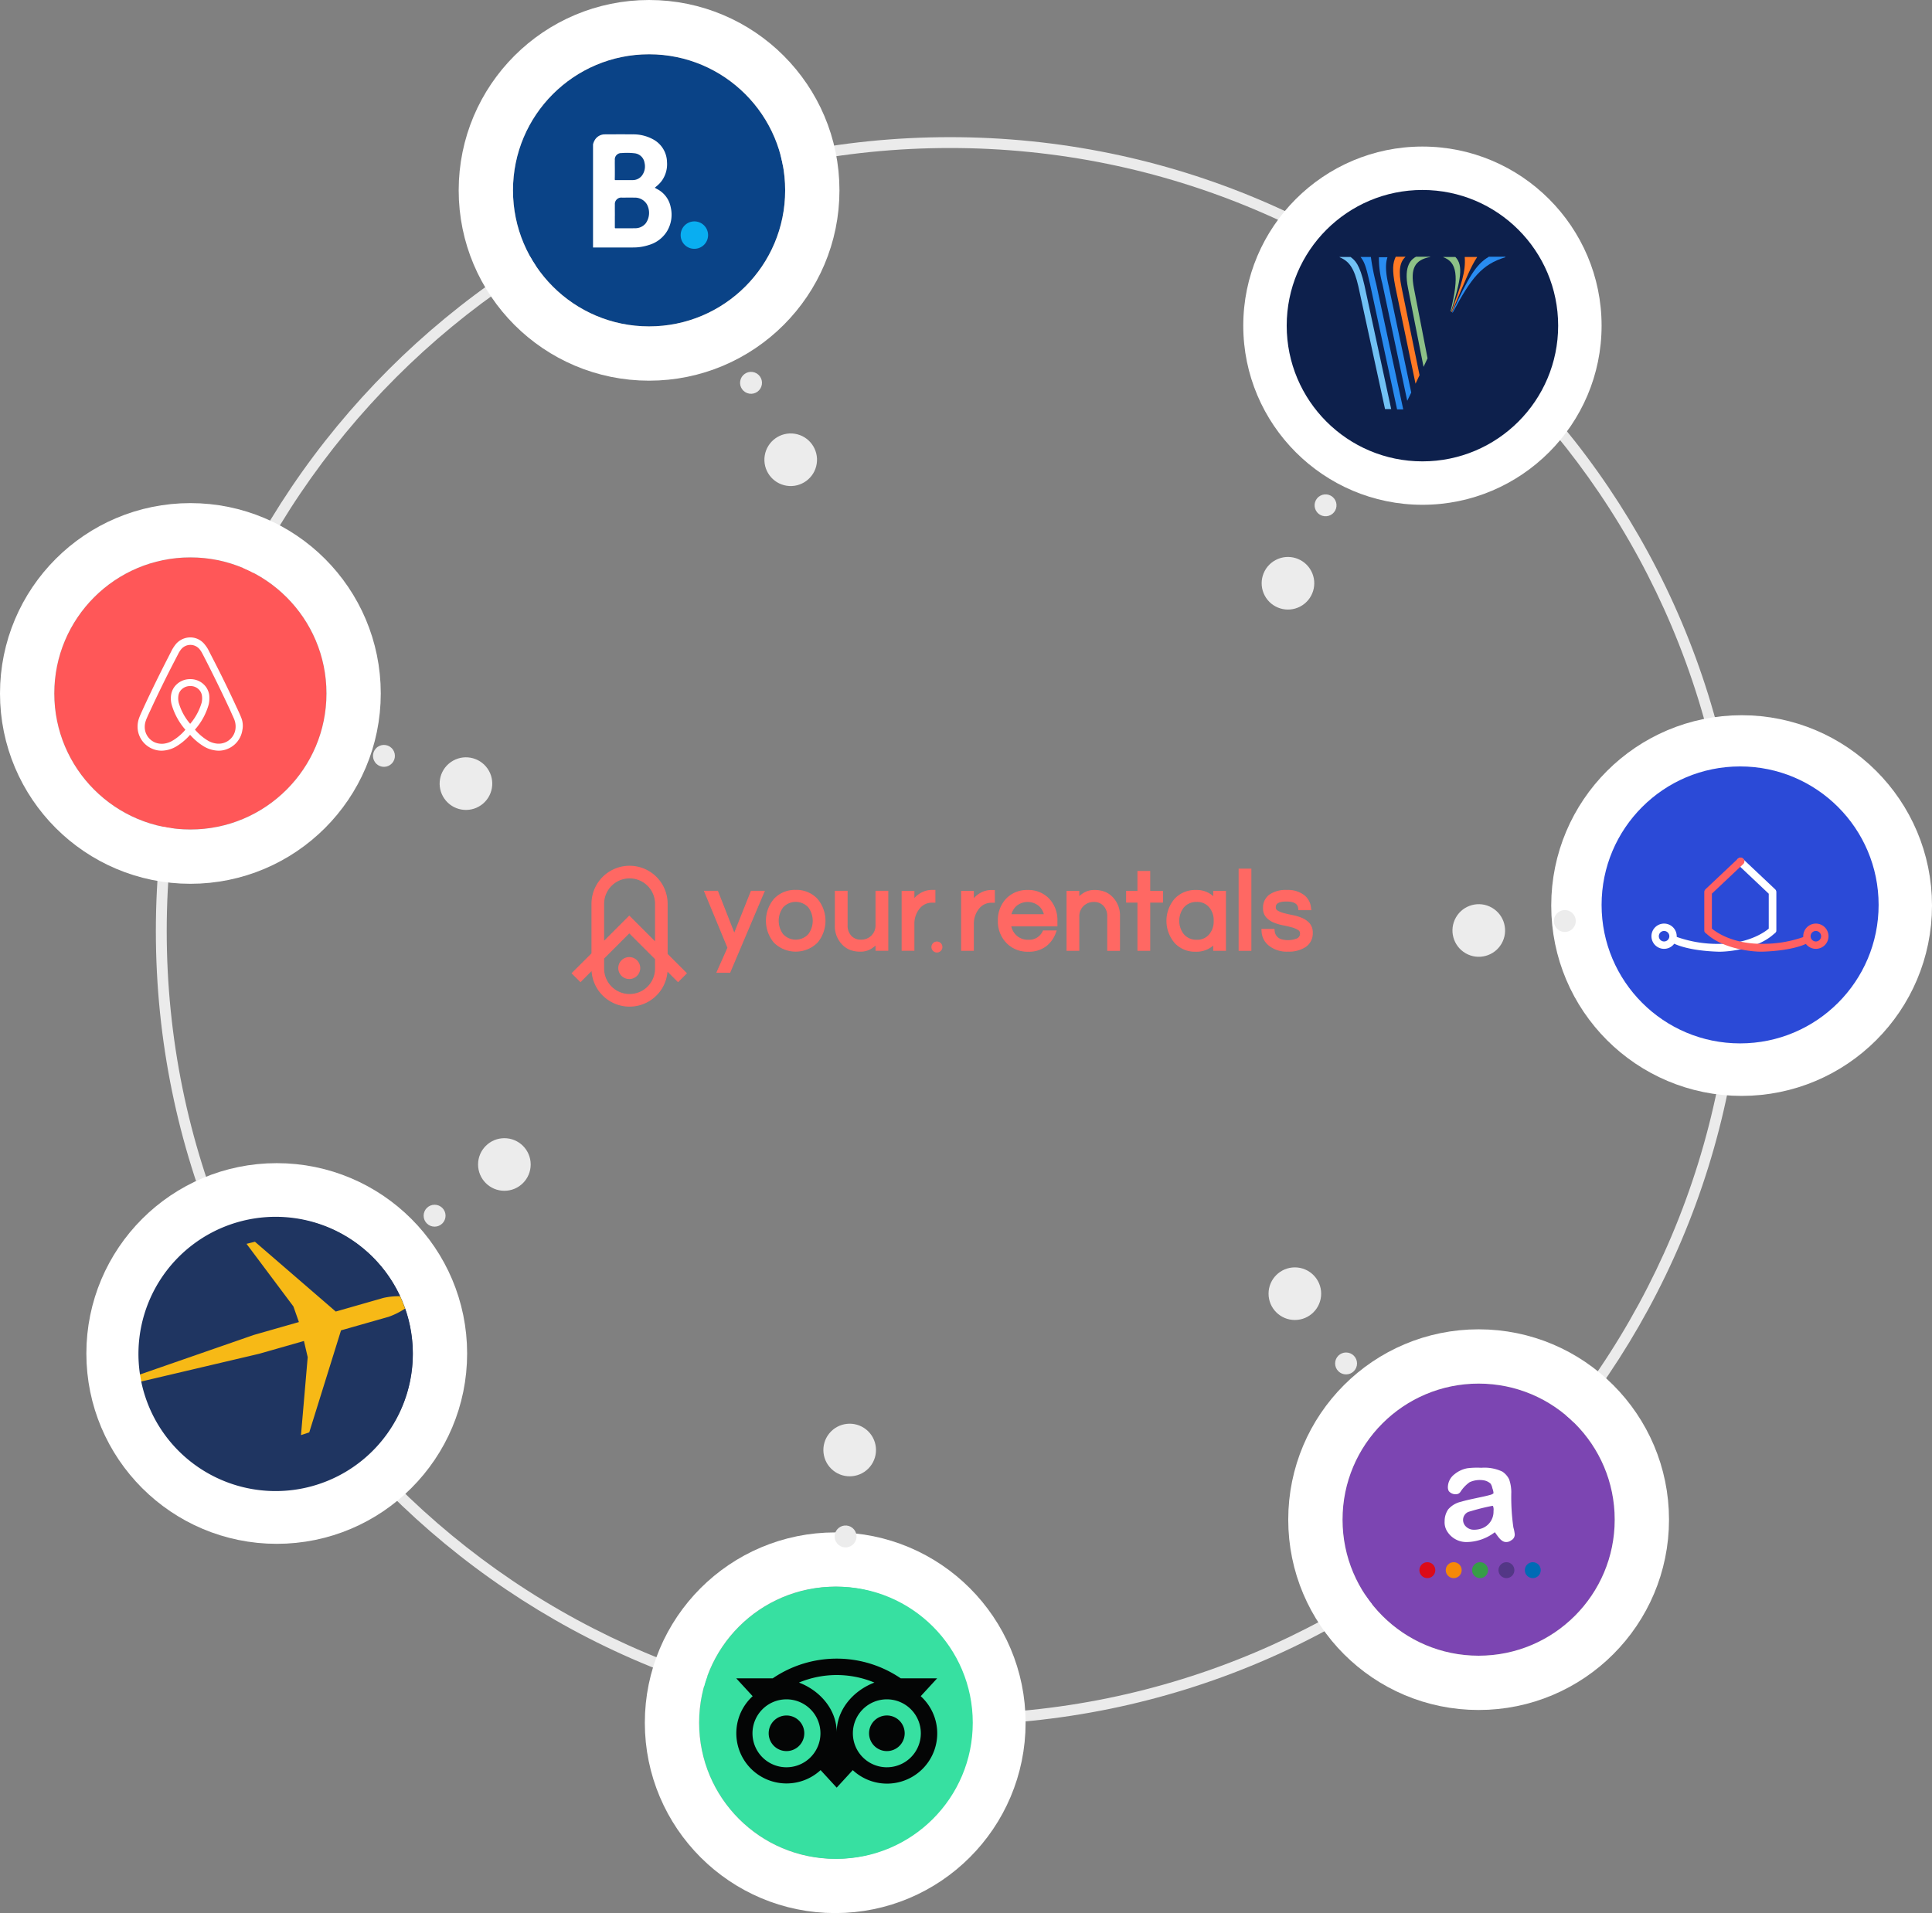<svg xmlns="http://www.w3.org/2000/svg" xmlns:xlink="http://www.w3.org/1999/xlink" width="355.859" height="352.458" viewBox="0 0 355.859 352.458">
  <rect x="0" y="0" width="355.859" height="352.458" fill="#808080" stroke="none"/>
  <defs>
    <clipPath id="clip-path">
      <path id="Clip_6" data-name="Clip 6" d="M0,0H50.028V33.64H0Z" fill="none"/>
    </clipPath>
  </defs>
  <g id="Group_2231" data-name="Group 2231" transform="translate(-415 -571)">
    <g id="Group_2197" data-name="Group 2197" transform="translate(0 -29)">
      <g id="Group_1536" data-name="Group 1536" transform="translate(520.271 759.505)">
        <path id="Path_861" data-name="Path 861" d="M114.265,390.979a7.015,7.015,0,0,0-14.03,0V400.1l-3.674,3.672,1.647,1.646,2.044-2.044a7.014,7.014,0,0,0,13.989.1l1.943,1.944,1.646-1.646-3.565-3.565Zm-11.7,0a4.689,4.689,0,0,1,9.378,0v6.9l-4.743-4.741-4.634,4.634Zm9.378,11.926a4.689,4.689,0,0,1-9.378,0V401.06l4.634-4.635,4.743,4.744Z" transform="translate(-96.561 -383.965)" fill="#ff6863"/>
        <path id="Path_862" data-name="Path 862" d="M121.1,433.931a2.023,2.023,0,1,0,2.022-2.025A2.023,2.023,0,0,0,121.1,433.931Z" transform="translate(-112.489 -415.082)" fill="#ff6863"/>
        <path id="Path_863" data-name="Path 863" d="M286.464,423.738a1.011,1.011,0,1,0,1.012,1.012A1.012,1.012,0,0,0,286.464,423.738Z" transform="translate(-219.163 -409.78)" fill="#ff6863"/>
        <path id="Path_864" data-name="Path 864" d="M171.616,404.788l-3.021-7.692h-2.586l4.341,10.494L168.3,412.2h2.556l6.4-15.1h-2.571Z" transform="translate(-141.637 -392.488)" fill="#ff6863"/>
        <path id="Path_865" data-name="Path 865" d="M204.087,396.629a5.277,5.277,0,0,0-4.026,1.668,6.273,6.273,0,0,0,0,8.046,5.7,5.7,0,0,0,8.049,0,6.275,6.275,0,0,0,0-8.048A5.279,5.279,0,0,0,204.087,396.629Zm2.307,8.169a3.16,3.16,0,0,1-4.616,0,4.133,4.133,0,0,1,0-4.957,3.159,3.159,0,0,1,4.616,0,4.133,4.133,0,0,1,0,4.958Z" transform="translate(-162.793 -392.185)" fill="#ff6863"/>
        <path id="Path_866" data-name="Path 866" d="M242.258,403.4a2.6,2.6,0,0,1-.773,1.957,2.64,2.64,0,0,1-1.909.746,2.316,2.316,0,0,1-1.772-.711,2.727,2.727,0,0,1-.686-1.972V397.1h-2.351v6.366a4.828,4.828,0,0,0,1.383,3.578,4.027,4.027,0,0,0,1.434.955,5.282,5.282,0,0,0,1.909.315,3.731,3.731,0,0,0,2.042-.574,5.881,5.881,0,0,0,.722-.548v.96h2.352V397.1h-2.352Z" transform="translate(-186.265 -392.488)" fill="#ff6863"/>
        <path id="Path_867" data-name="Path 867" d="M276.038,398.984v-2.351h-.511a4.129,4.129,0,0,0-1.809.365,4.507,4.507,0,0,0-1.549,1.139V396.8h-2.351v11.051h2.351v-4.912a4.364,4.364,0,0,1,.9-2.777,2.87,2.87,0,0,1,2.381-1.174Z" transform="translate(-209.016 -392.187)" fill="#ff6863"/>
        <path id="Path_868" data-name="Path 868" d="M304.928,397.041a4.514,4.514,0,0,0-1.549,1.143v-1.342h-2.351v11.051h2.351v-4.912a4.373,4.373,0,0,1,.895-2.777,2.871,2.871,0,0,1,2.381-1.174h.593v-2.351h-.511A4.15,4.15,0,0,0,304.928,397.041Z" transform="translate(-229.273 -392.217)" fill="#ff6863"/>
        <path id="Path_869" data-name="Path 869" d="M325.818,396.678a5.282,5.282,0,0,0-4.027,1.666,5.743,5.743,0,0,0-1.457,4.023,5.661,5.661,0,0,0,1.523,4.026,5.374,5.374,0,0,0,4.063,1.662,5.273,5.273,0,0,0,3.221-.939,5.371,5.371,0,0,0,1.827-2.434l.212-.554h-2.518l-.115.218a2.7,2.7,0,0,1-2.607,1.5,3.042,3.042,0,0,1-2.213-.827,3.213,3.213,0,0,1-.924-1.633h8.5v-1.021a5.751,5.751,0,0,0-1.459-4.025A5.279,5.279,0,0,0,325.818,396.678Zm-2.978,4.462a3.052,3.052,0,0,1,.878-1.481,3.235,3.235,0,0,1,4.2,0,3.059,3.059,0,0,1,.882,1.483Z" transform="translate(-241.804 -392.217)" fill="#ff6863"/>
        <path id="Path_870" data-name="Path 870" d="M363.4,396.992a5.255,5.255,0,0,0-1.909-.314,3.716,3.716,0,0,0-2.04.575,5.813,5.813,0,0,0-.725.548v-.959h-2.352v11.051h2.352v-6.3a2.594,2.594,0,0,1,.775-1.957,2.638,2.638,0,0,1,1.908-.747,2.317,2.317,0,0,1,1.772.711,2.727,2.727,0,0,1,.686,1.973v6.323h2.351v-6.365a4.82,4.82,0,0,0-1.383-3.578A3.977,3.977,0,0,0,363.4,396.992Z" transform="translate(-265.197 -392.217)" fill="#ff6863"/>
        <path id="Path_871" data-name="Path 871" d="M392.079,386.7h-2.352v3.664h-2.088v2.166h2.088v8.885h2.352v-8.885h2.354v-2.166h-2.354Z" transform="translate(-285.489 -385.742)" fill="#ff6863"/>
        <path id="Path_872" data-name="Path 872" d="M417.429,397.816a4.529,4.529,0,0,0-3.154-1.138,5.169,5.169,0,0,0-4.009,1.671,6.272,6.272,0,0,0,0,8.036,5.051,5.051,0,0,0,3.9,1.669,4.726,4.726,0,0,0,3.256-1.124v.962h2.35V396.842h-2.35Zm.082,4.551a3.668,3.668,0,0,1-.826,2.48,2.822,2.822,0,0,1-2.307,1,2.986,2.986,0,0,1-2.355-1.01,3.989,3.989,0,0,1,0-4.945,2.984,2.984,0,0,1,2.357-1.009,2.831,2.831,0,0,1,2.309,1A3.667,3.667,0,0,1,417.511,402.367Z" transform="translate(-299.231 -392.217)" fill="#ff6863"/>
        <rect id="Rectangle_871" data-name="Rectangle 871" width="2.35" height="15.145" transform="translate(122.873 0.531)" fill="#ff6863"/>
        <path id="Path_873" data-name="Path 873" d="M467.52,402.788a3.927,3.927,0,0,0-1.4-.973,8.916,8.916,0,0,0-1.728-.514c-.576-.113-1.119-.238-1.618-.372a4.246,4.246,0,0,1-1.148-.473.628.628,0,0,1-.312-.585c0-.292,0-1.067,1.956-1.067,1.8,0,2.1.71,2.164,1.24l.045.357h2.373l-.052-.455a3.364,3.364,0,0,0-1.19-2.273,4.908,4.908,0,0,0-3.228-1,5.32,5.32,0,0,0-3.244.851,2.951,2.951,0,0,0-1.176,2.485,2.461,2.461,0,0,0,.612,1.752,3.948,3.948,0,0,0,1.4.938,9.333,9.333,0,0,0,1.723.5c.582.114,1.126.242,1.613.378a4.121,4.121,0,0,1,1.144.5.7.7,0,0,1,.321.634.956.956,0,0,1-.72.948,3.549,3.549,0,0,1-.79.2,4.329,4.329,0,0,1-1.841-.087,1.721,1.721,0,0,1-1.321-1.557l-.038-.367h-2.4l.025.43a3.54,3.54,0,0,0,1.329,2.644,5.289,5.289,0,0,0,3.52,1.119,5.633,5.633,0,0,0,3.282-.86,3.011,3.011,0,0,0,1.3-2.618A2.577,2.577,0,0,0,467.52,402.788Z" transform="translate(-331.592 -392.217)" fill="#ff6863"/>
      </g>
      <g id="Group_1606" data-name="Group 1606" transform="translate(425 610)">
        <g id="Path_2342" data-name="Path 2342" transform="translate(18.708 15.269)" fill="none">
          <path d="M146.264,0A146.264,146.264,0,1,1,0,146.264,146.264,146.264,0,0,1,146.264,0Z" stroke="none"/>
          <path d="M 146.264 2 C 136.475 2 126.692 2.986 117.188 4.931 C 107.926 6.826 98.816 9.654 90.111 13.336 C 81.563 16.952 73.318 21.427 65.606 26.637 C 57.967 31.798 50.783 37.725 44.254 44.254 C 37.725 50.783 31.798 57.967 26.637 65.606 C 21.427 73.318 16.952 81.563 13.336 90.111 C 9.654 98.816 6.826 107.926 4.931 117.188 C 2.986 126.692 2 136.475 2 146.264 C 2 156.054 2.986 165.836 4.931 175.341 C 6.826 184.602 9.654 193.712 13.336 202.418 C 16.952 210.965 21.427 219.21 26.637 226.922 C 31.798 234.562 37.725 241.746 44.254 248.274 C 50.783 254.803 57.967 260.73 65.606 265.891 C 73.318 271.102 81.563 275.577 90.111 279.192 C 98.816 282.874 107.926 285.702 117.188 287.597 C 126.692 289.542 136.475 290.528 146.264 290.528 C 156.054 290.528 165.836 289.542 175.341 287.597 C 184.602 285.702 193.712 282.874 202.418 279.192 C 210.965 275.577 219.21 271.102 226.922 265.891 C 234.562 260.73 241.746 254.803 248.274 248.274 C 254.803 241.746 260.73 234.562 265.892 226.922 C 271.102 219.21 275.577 210.965 279.192 202.418 C 282.874 193.712 285.702 184.602 287.597 175.341 C 289.542 165.836 290.528 156.054 290.528 146.264 C 290.528 136.475 289.542 126.692 287.597 117.188 C 285.702 107.926 282.874 98.816 279.192 90.111 C 275.577 81.563 271.102 73.318 265.892 65.606 C 260.73 57.967 254.803 50.783 248.274 44.254 C 241.746 37.725 234.562 31.798 226.922 26.637 C 219.21 21.427 210.965 16.952 202.418 13.336 C 193.712 9.654 184.602 6.826 175.341 4.931 C 165.836 2.986 156.054 2 146.264 2 M 146.264 -3.0517578125e-05 C 227.044 -3.0517578125e-05 292.528 65.485 292.528 146.264 C 292.528 227.044 227.044 292.528 146.264 292.528 C 65.485 292.528 0 227.044 0 146.264 C 0 65.485 65.485 -3.0517578125e-05 146.264 -3.0517578125e-05 Z" stroke="none" fill="#ebebeb"/>
        </g>
        <g id="Ellipse_435" data-name="Ellipse 435" transform="translate(84.487 0)" fill="#0a4387" stroke="#fff" stroke-width="10">
          <ellipse cx="25.067" cy="25.067" rx="25.067" ry="25.067" stroke="none"/>
          <ellipse cx="25.067" cy="25.067" rx="30.067" ry="30.067" fill="none"/>
        </g>
        <g id="Ellipse_436" data-name="Ellipse 436" transform="translate(237.284 244.907)" fill="#7c45b2" stroke="#fff" stroke-width="10">
          <ellipse cx="25.067" cy="25.067" rx="25.067" ry="25.067" stroke="none"/>
          <ellipse cx="25.067" cy="25.067" rx="30.067" ry="30.067" fill="none"/>
        </g>
        <g id="Group_1534" data-name="Group 1534" transform="translate(99.232 14.745)">
          <path id="Path_896" data-name="Path 896" d="M167.592,174.384a2.5,2.5,0,0,1-2.522-2.518,2.524,2.524,0,1,1,2.522,2.518Z" transform="translate(-148.928 -153.292)" fill="#09aef1" fill-rule="evenodd"/>
          <path id="Path_897" data-name="Path 897" d="M66.168,73.2c-.147-.079-.29-.166-.447-.257.107-.093.2-.173.287-.249a5.694,5.694,0,0,0,.923-.928A5.228,5.228,0,0,0,67.966,68.2,4.847,4.847,0,0,0,65.354,64a7.569,7.569,0,0,0-3.705-.89c-1.711-.017-3.423-.011-5.135,0a2.139,2.139,0,0,0-1.707.835,2.719,2.719,0,0,0-.465,1.016V83.954c.073,0,.146-.005.219-.005q3.563,0,7.125,0a9.221,9.221,0,0,0,3.007-.476,5.815,5.815,0,0,0,3.363-2.659,5.943,5.943,0,0,0,.6-4.249A4.745,4.745,0,0,0,66.168,73.2Zm-7.807-3.63h0c0-.57-.014-1.141,0-1.71a1.169,1.169,0,0,1,1.235-1.3,12.051,12.051,0,0,1,2.4.037,2.067,2.067,0,0,1,1.831,1.75,2.835,2.835,0,0,1-.5,2.39,2.146,2.146,0,0,1-1.765.8c-1.014.013-2.029,0-3.043.007-.142,0-.174-.042-.172-.178C58.365,70.76,58.361,70.164,58.361,69.567Zm5.712,9.9a2.48,2.48,0,0,1-2,.934c-1.187.024-2.375,0-3.562.01-.129,0-.151-.043-.15-.159,0-.717,0-1.433,0-2.15h.005c0-.683-.013-1.367,0-2.05A1.184,1.184,0,0,1,59.7,74.766c.75,0,1.5-.014,2.249,0a2.585,2.585,0,0,1,2.3,1.208A3.305,3.305,0,0,1,64.072,79.468Z" transform="translate(-54.343 -63.101)" fill="#fff"/>
        </g>
        <g id="Group_1535" data-name="Group 1535" transform="translate(251.44 260.4)">
          <g id="Group_676" data-name="Group 676" transform="translate(0 17.413)">
            <ellipse id="Ellipse_324" data-name="Ellipse 324" cx="1.467" cy="1.467" rx="1.467" ry="1.467" transform="translate(19.42 0)" fill="#006bb5"/>
            <ellipse id="Ellipse_325" data-name="Ellipse 325" cx="1.467" cy="1.467" rx="1.467" ry="1.467" transform="translate(14.565 0)" fill="#533786"/>
            <path id="Path_915" data-name="Path 915" d="M111.585,74.382a1.467,1.467,0,1,1-1.467-1.467A1.467,1.467,0,0,1,111.585,74.382Z" transform="translate(-98.942 -72.915)" fill="#379c48" fill-rule="evenodd"/>
            <ellipse id="Ellipse_326" data-name="Ellipse 326" cx="1.467" cy="1.467" rx="1.467" ry="1.467" transform="translate(4.855 0)" fill="#f68807"/>
            <ellipse id="Ellipse_327" data-name="Ellipse 327" cx="1.467" cy="1.467" rx="1.467" ry="1.467" transform="translate(0 0)" fill="#dc0b17"/>
          </g>
          <path id="Path_916" data-name="Path 916" d="M40.585,45.98a8.677,8.677,0,0,1-5.172,1.809,4.145,4.145,0,0,1-3.469-1.767,3.144,3.144,0,0,1-.6-2.086,3.785,3.785,0,0,1,.659-2.171,4.389,4.389,0,0,1,2.363-1.4c.961-.289,2.02-.5,3.044-.724.78-.167,1.553-.318,2.3-.532a1.485,1.485,0,0,0,.638-.3,2.886,2.886,0,0,0-.213-.936,2.3,2.3,0,0,0-.319-.83,2.418,2.418,0,0,0-1.234-.617,4.475,4.475,0,0,0-2.639.341,6.368,6.368,0,0,0-1.682,1.767.98.98,0,0,1-.469.383,1.6,1.6,0,0,1-1.682-.511,1.5,1.5,0,0,1-.17-.724,3.038,3.038,0,0,1,1.192-2.362,5.215,5.215,0,0,1,2.406-1.128,14.593,14.593,0,0,1,2.554-.085,7.7,7.7,0,0,1,3.874.7,3.62,3.62,0,0,1,1.256,1.426,7.193,7.193,0,0,1,.4,2.363,39.682,39.682,0,0,0,.382,6.492,7.242,7.242,0,0,1,.235,1.128,1.18,1.18,0,0,1-.639,1.256,1.462,1.462,0,0,1-1.32.255C41.517,47.455,41,46.487,40.585,45.98Zm-.6-4.832a38.466,38.466,0,0,0-3.831.958,3.652,3.652,0,0,0-.533.17,1.612,1.612,0,0,0-.872,1.255,1.682,1.682,0,0,0,.362,1.235,2.088,2.088,0,0,0,1.383.745,4.237,4.237,0,0,0,1.809-.277,3.276,3.276,0,0,0,2.043-3.171,1.789,1.789,0,0,0-.106-.937A.722.722,0,0,0,39.989,41.148Z" transform="translate(-26.693 -34.089)" fill="#fff" fill-rule="evenodd"/>
        </g>
        <g id="Ellipse_438" data-name="Ellipse 438" transform="translate(15.908 214.294)" fill="#1f3561" stroke="#fff" stroke-width="10">
          <ellipse cx="25.067" cy="25.067" rx="25.067" ry="25.067" stroke="none"/>
          <ellipse cx="25.067" cy="25.067" rx="30.067" ry="30.067" fill="none"/>
        </g>
        <path id="Path_2341" data-name="Path 2341" d="M317.636,32.732,315.1,38.1a1.454,1.454,0,0,1-2.593,0l-2.519-5.427c-.852-1.556-2.037-2.778-2.037-5.279,0-4.408,2.26-6.483,5.89-6.483,3.649,0,5.927,2.074,5.927,6.483,0,2.537-1.222,3.519-2.093,5.334ZM313.747,23.4c-1.926,0-2.964,1.111-2.964,3.408a1.986,1.986,0,0,0,.185.741,2.847,2.847,0,0,0,5.686-.3,1.12,1.12,0,0,0,.074-.445c0-2.278-1.019-3.426-2.963-3.426Zm-7.038.3h-1.241v6.52a1.014,1.014,0,0,0,1.056.982,1.258,1.258,0,0,1,1.259,1.3,1.245,1.245,0,0,1-1.259,1.241,3.572,3.572,0,0,1-3.89-3.667V23.694h-.611a1.2,1.2,0,1,1,0-2.408h.611v-2.26a1.426,1.426,0,1,1,2.852,0v2.26h1.241a1.223,1.223,0,0,1,0,2.445Z" transform="translate(-269.557 211.373)" fill="#fff"/>
        <g id="Ellipse_432" data-name="Ellipse 432" transform="translate(0 92.691)" fill="#ff5758" stroke="#fff" stroke-linecap="round" stroke-width="10">
          <ellipse cx="25.067" cy="25.067" rx="25.067" ry="25.067" stroke="none"/>
          <ellipse cx="25.067" cy="25.067" rx="30.067" ry="30.067" fill="none"/>
        </g>
        <g id="Ellipse_440" data-name="Ellipse 440" transform="translate(285.725 131.77)" fill="#eac220" stroke="#fff" stroke-width="10">
          <ellipse cx="25.067" cy="25.067" rx="25.067" ry="25.067" stroke="none"/>
          <ellipse cx="25.067" cy="25.067" rx="30.067" ry="30.067" fill="none"/>
        </g>
        <g id="Ellipse_434" data-name="Ellipse 434" transform="translate(118.772 282.324)" fill="#37e0a1" stroke="#fff" stroke-width="10">
          <ellipse cx="25.067" cy="25.067" rx="25.067" ry="25.067" stroke="none"/>
          <ellipse cx="25.067" cy="25.067" rx="30.067" ry="30.067" fill="none"/>
        </g>
        <path id="Path_2339" data-name="Path 2339" d="M379.41,321.163c-.1-.251-.209-.522-.313-.752-.168-.376-.334-.731-.481-1.065l-.021-.021c-1.441-3.134-2.987-6.309-4.616-9.443l-.063-.125c-.167-.314-.334-.648-.5-.982a5.974,5.974,0,0,0-.752-1.149,3.374,3.374,0,0,0-2.653-1.3,3.506,3.506,0,0,0-2.674,1.253,7.236,7.236,0,0,0-.753,1.149c-.167.334-.334.669-.5.982l-.062.126c-1.608,3.133-3.176,6.309-4.617,9.443l-.021.041c-.146.334-.313.689-.48,1.066q-.157.344-.313.752a4.7,4.7,0,0,0-.251,2.257,4.44,4.44,0,0,0,2.716,3.467,4.286,4.286,0,0,0,1.692.334,4.674,4.674,0,0,0,.543-.042,5.512,5.512,0,0,0,2.089-.71,10.586,10.586,0,0,0,2.591-2.173,10.977,10.977,0,0,0,2.59,2.173,5.512,5.512,0,0,0,2.089.71,4.683,4.683,0,0,0,.543.042,4.214,4.214,0,0,0,1.692-.334A4.43,4.43,0,0,0,379.6,323.4,3.953,3.953,0,0,0,379.41,321.163Zm-9.422,1.086a10.309,10.309,0,0,1-2.11-3.886,3.375,3.375,0,0,1-.063-1.275,2.031,2.031,0,0,1,.334-.877,2.217,2.217,0,0,1,1.838-.92,2.138,2.138,0,0,1,1.838.92,2.023,2.023,0,0,1,.334.877,3.358,3.358,0,0,1-.063,1.275A10.618,10.618,0,0,1,369.988,322.249Zm8.336.982a3.1,3.1,0,0,1-1.9,2.444,3.16,3.16,0,0,1-1.588.209,4.117,4.117,0,0,1-1.588-.543,9.774,9.774,0,0,1-2.382-2.027,11.785,11.785,0,0,0,2.528-4.617,5.241,5.241,0,0,0,.1-1.776,3.393,3.393,0,0,0-.564-1.421,3.52,3.52,0,0,0-2.946-1.483,3.574,3.574,0,0,0-2.945,1.483,3.394,3.394,0,0,0-.564,1.421,4.349,4.349,0,0,0,.1,1.776,12.129,12.129,0,0,0,2.528,4.638,9.371,9.371,0,0,1-2.381,2.027,4.109,4.109,0,0,1-1.588.543,3.343,3.343,0,0,1-1.588-.209,3.106,3.106,0,0,1-1.9-2.444,3.461,3.461,0,0,1,.188-1.63c.063-.209.167-.418.271-.669.146-.334.314-.689.481-1.045l.021-.042c1.441-3.112,2.987-6.288,4.6-9.38l.063-.125c.167-.313.334-.648.5-.961a4.6,4.6,0,0,1,.585-.92,2.193,2.193,0,0,1,3.343,0,4.63,4.63,0,0,1,.585.92c.167.313.334.648.5.961l.063.125c1.588,3.113,3.134,6.289,4.575,9.4v.021c.167.334.313.711.481,1.045.1.251.209.46.271.669A3.521,3.521,0,0,1,378.324,323.231Z" transform="translate(-344.958 -198.894)" fill="#fff"/>
        <g id="Group_1532" data-name="Group 1532" transform="translate(125.85 297.069)">
          <g id="Ellipse_322" data-name="Ellipse 322" transform="translate(1.18 4.129)" fill="#fff" stroke="#fff" stroke-width="1">
            <ellipse cx="7.962" cy="7.962" rx="7.962" ry="7.962" stroke="none"/>
            <ellipse cx="7.962" cy="7.962" rx="7.462" ry="7.462" fill="none"/>
          </g>
          <g id="Ellipse_323" data-name="Ellipse 323" transform="translate(18.874 4.129)" fill="#fff" stroke="#fff" stroke-width="1">
            <ellipse cx="7.962" cy="7.962" rx="7.962" ry="7.962" stroke="none"/>
            <ellipse cx="7.962" cy="7.962" rx="7.462" ry="7.462" fill="none"/>
          </g>
          <g id="Group_673" data-name="Group 673" transform="translate(0 0)">
            <path id="Path_898" data-name="Path 898" d="M150.379,389.029a1.462,1.462,0,1,0,1.463-1.463A1.462,1.462,0,0,0,150.379,389.029Z" transform="translate(-142.856 -377.025)" fill="#e4001b"/>
            <path id="Path_899" data-name="Path 899" d="M190.3,389.029a1.462,1.462,0,1,0,1.463-1.463A1.462,1.462,0,0,0,190.3,389.029Z" transform="translate(-165.169 -377.025)" fill="#2e973b"/>
            <g id="Group_670" data-name="Group 670" transform="translate(4.668 7.686)">
              <path id="Path_900" data-name="Path 900" d="M145.171,382.358a4.317,4.317,0,1,0,3.053-1.265A4.289,4.289,0,0,0,145.171,382.358Zm.936,5.17a2.994,2.994,0,1,1,2.118.877A2.975,2.975,0,0,1,146.106,387.528Z" transform="translate(-143.906 -381.093)" fill="#1a1718"/>
            </g>
            <g id="Group_671" data-name="Group 671" transform="translate(22.277 7.686)">
              <path id="Path_901" data-name="Path 901" d="M185.094,382.358a4.317,4.317,0,1,0,3.053-1.265A4.289,4.289,0,0,0,185.094,382.358Zm.936,5.17a2.994,2.994,0,1,1,2.118.877A2.975,2.975,0,0,1,186.029,387.528Z" transform="translate(-183.829 -381.093)" fill="#1a1718"/>
            </g>
            <g id="Group_672" data-name="Group 672" transform="translate(0 0)">
              <path id="Path_902" data-name="Path 902" d="M184.466,374.509a7.222,7.222,0,1,0,7.222,7.222A7.23,7.23,0,0,0,184.466,374.509Z" transform="translate(-157.872 -369.727)" fill="none"/>
              <path id="Path_903" data-name="Path 903" d="M144.544,374.509a7.222,7.222,0,1,0,7.221,7.222A7.23,7.23,0,0,0,144.544,374.509Z" transform="translate(-135.558 -369.727)" fill="none"/>
              <path id="Path_904" data-name="Path 904" d="M166.874,369.994a7.848,7.848,0,0,1,1.573-2.914h-5.9c-.1-.03-.2-.05-.3-.077-.321-.5-2.515-3.335-11.288-3.335-9.627,0-11.333,3.412-11.333,3.412h-6.154a8.308,8.308,0,0,1,1.664,3.2,8.974,8.974,0,0,0,14.026,11.189l2.04,2.856,1.761-2.968a8.98,8.98,0,1,0,13.91-11.362Zm-24.566,12.9a7.222,7.222,0,1,1,7.221-7.221A7.23,7.23,0,0,1,142.308,382.893Zm17.609,0a7.222,7.222,0,1,1,7.222-7.221A7.229,7.229,0,0,1,159.917,382.893Z" transform="translate(-133.322 -363.668)" fill="#1a1718"/>
            </g>
            <path id="Path_905" data-name="Path 905" d="M163.05,366.017c6.154,0,8.469,2.559,8.469,2.559s-6.58-1.1-8.774,7.007c-2.193-8.1-8.774-7.007-8.774-7.007s2.316-2.559,8.47-2.559Z" transform="translate(-144.863 -364.981)" fill="#ffd68a" stroke="#1a1718" stroke-width="1"/>
          </g>
        </g>
        <g id="Group_1605" data-name="Group 1605" transform="translate(295.079 141.974)">
          <path id="path66" d="M5.535,3.634,4.924,1.906-.254-5.015l.93-.231L9.605,2.473,14.86.97A7.525,7.525,0,0,1,16.714.779,15.111,15.111,0,0,0,8.05-7.127a15.156,15.156,0,0,0-19.367,9.2,15.094,15.094,0,0,0-.71,7.354L.561,5.055Z" transform="translate(12.2 8.01)" fill="#fff"/>
          <path id="path70" d="M9.1,0A8.1,8.1,0,0,1,7.288.909l-5.266,1.5L-1.493,13.692l-.912.3.741-8.615-.414-1.79L-7.013,4.992-20.056,8.063A15.149,15.149,0,0,0-10.289,19.3,15.156,15.156,0,0,0,9.076,10.1,15.108,15.108,0,0,0,9.1,0" transform="translate(20.367 10.154)" fill="#fff"/>
          <path id="path74" d="M5.654,3.425,6.07,5.213l-.743,8.615.912-.3L9.754,2.253,15.02.751a8.255,8.255,0,0,0,1.812-.909c-.162-.463-.347-.919-.552-1.365a7.7,7.7,0,0,0-1.853.189L9.17.173.239-7.55l-.929.233L4.488-.4,5.1,1.33.125,2.755l-12.587,4.37c.04.262.085.522.138.78L.721,4.834Z" transform="translate(12.635 10.313)" fill="#eac220"/>
        </g>
        <g id="VRBO_1_" data-name="VRBO (1)" transform="translate(227.43 25.292)">
          <g id="Oval-Copy-4" transform="translate(-0.43 -0.292)" fill="#0d204c">
            <path d="M 25 54 C 21.087 54 17.288 53.233 13.711 51.719 C 10.257 50.259 7.156 48.168 4.494 45.506 C 1.832 42.844 -0.259 39.743 -1.719 36.289 C -3.233 32.711 -4 28.913 -4 25 C -4 21.087 -3.233 17.288 -1.719 13.711 C -0.259 10.257 1.832 7.156 4.494 4.494 C 7.156 1.832 10.257 -0.259 13.711 -1.719 C 17.288 -3.233 21.087 -4 25 -4 C 28.913 -4 32.711 -3.233 36.289 -1.719 C 39.743 -0.259 42.844 1.832 45.506 4.494 C 48.168 7.156 50.259 10.257 51.719 13.711 C 53.233 17.288 54 21.087 54 25 C 54 28.913 53.233 32.711 51.719 36.289 C 50.259 39.743 48.168 42.844 45.506 45.506 C 42.844 48.168 39.743 50.259 36.289 51.719 C 32.711 53.233 28.913 54 25 54 Z" stroke="none"/>
            <path d="M 25 0 C 11.193 0 0 11.193 0 25 C 0 38.807 11.193 50 25 50 C 38.807 50 50 38.807 50 25 C 50 11.193 38.807 0 25 0 M 25 -8 C 43.196 -8 58 6.804 58 25 C 58 43.196 43.196 58 25 58 C 6.804 58 -8 43.196 -8 25 C -8 6.804 6.804 -8 25 -8 Z" stroke="none" fill="#fff"/>
          </g>
          <g id="Group_6" data-name="Group 6" transform="translate(9.31 12.002)">
            <path id="Path_6" data-name="Path 6" d="M47.191,44.694l.739-1.576L45.418,30.212c-.69-3.645.148-5.221,3-5.763V24.4H45.812c-.739.394-2.364,1.527-1.478,5.812Z" transform="translate(-31.725 -24.4)" fill="#8dc187"/>
            <path id="Path_7" data-name="Path 7" d="M43.152,47.8l.739-1.576-3.3-16.107c-.64-3.1-.345-4.729.69-5.665V24.4H39.506c-.542,1.182-.69,2.315-.1,5.418Z" transform="translate(-29.162 -24.4)" fill="#ff7924"/>
            <path id="Path_8" data-name="Path 8" d="M38.921,51.051l.739-1.527L35.523,29.969c-.739-3.054-.542-4.433-.246-5.369H33.7a18.165,18.165,0,0,0,.64,4.876Z" transform="translate(-26.459 -24.501)" fill="#298cf1"/>
            <path id="Path_9" data-name="Path 9" d="M28.772,24.5H26.9v.049c.837,1.034,1.084,2.266,1.724,4.975L33.6,52.577h1.133l-4.975-23.1A42.3,42.3,0,0,1,28.772,24.5Z" transform="translate(-23.009 -24.451)" fill="#298cf1"/>
            <path id="Path_10" data-name="Path 10" d="M21.02,24.5H19v.049c1.823.739,2.709,2.118,3.448,5.32l4.926,22.658h1.133L23.581,29.721c-.887-3.941-1.773-4.63-2.561-5.221Z" transform="translate(-19 -24.451)" fill="#71c1f5"/>
            <path id="Path_11" data-name="Path 11" d="M67.8,24.449c-2.364,1.379-3.744,3.891-6.7,10.2l.1.049c3.4-6.354,5.32-8.866,9.7-10.2v-.1H67.8Z" transform="translate(-40.363 -24.4)" fill="#298cf1"/>
            <path id="Path_12" data-name="Path 12" d="M60.8,34.6l.1.049c2.758-6.551,3.5-8.374,4.63-10.1V24.5H63.263v.049c.2,2.66-.64,5.074-2.463,10.048Z" transform="translate(-40.21 -24.451)" fill="#ff7924"/>
            <path id="Path_13" data-name="Path 13" d="M59.13,34.5l.1.049c1.773-5.862,2.315-8.472.788-10.048H57.8v.049C60.263,25.436,60.755,27.948,59.13,34.5Z" transform="translate(-38.688 -24.451)" fill="#8dc187"/>
          </g>
        </g>
        <g id="expedia" transform="translate(15.5 214.158)">
          <path id="Fill_1" data-name="Fill 1" d="M32.324,42.569l16.5-27.964c-.272-.773-.577-1.529-.92-2.273L18.692,0,0,26.747c.068.433.145.867.23,1.3Z" transform="translate(0.286 2.321)" fill="#f7b916"/>
          <path id="Fill_3" data-name="Fill 3" d="M29.557,19.411l-1.017-2.88L19.908,5l1.55-.386L36.343,17.475,45.1,14.968a12.664,12.664,0,0,1,3.088-.315A25.267,25.267,0,0,0,.286,29.069l20.979-7.288Z" transform="translate(0 0)" fill="#1f3561"/>
          <g id="Group_7" data-name="Group 7" transform="translate(0.514 16.927)">
            <path id="Clip_6-2" data-name="Clip 6" d="M0,0H50.028V33.64H0Z" transform="translate(0 0)" fill="none"/>
            <g id="Group_7-2" data-name="Group 7" transform="translate(0 0)" clip-path="url(#clip-path)">
              <path id="Fill_5" data-name="Fill 5" d="M48.6,0a13.719,13.719,0,0,1-3.019,1.514l-8.78,2.5-5.855,18.8-1.521.5L30.662,8.953l-.694-2.98L21.744,8.322,0,13.439A25.269,25.269,0,1,0,48.6,0" fill="#1f3561"/>
            </g>
          </g>
        </g>
        <g id="Group_9" data-name="Group 9" transform="translate(-353.458 221.324)">
          <g id="Group_9-2" data-name="Group 9" transform="translate(472.5 61)">
            <circle id="Ellipse_1" data-name="Ellipse 1" cx="25.067" cy="25.067" r="25.067" transform="translate(0 0)" fill="#37e0a1"/>
            <path id="Path_16" data-name="Path 16" d="M1250.465,1799.184l3.025-3.292h-6.707a20.949,20.949,0,0,0-23.575,0h-6.724l3.025,3.292a9.247,9.247,0,1,0,12.513,13.618l2.963,3.227,2.963-3.224a9.25,9.25,0,1,0,12.518-13.621Zm-24.726,13.095a6.259,6.259,0,1,1,6.256-6.259A6.257,6.257,0,0,1,1225.74,1812.278Zm9.247-6.441c0-4.119-2.994-7.654-6.945-9.164a18.045,18.045,0,0,1,13.888,0C1237.981,1798.186,1234.987,1801.719,1234.987,1805.838Zm9.244,6.441a6.259,6.259,0,1,1,6.256-6.259A6.257,6.257,0,0,1,1244.232,1812.278Zm0-9.542a3.28,3.28,0,1,0,3.28,3.281A3.279,3.279,0,0,0,1244.232,1802.736Zm-15.212,3.283a3.279,3.279,0,1,1-3.279-3.281A3.279,3.279,0,0,1,1229.019,1806.02Z" transform="translate(-1209.917 -1779.008)" fill="#040505"/>
          </g>
        </g>
      </g>
      <g id="Group_1608" data-name="Group 1608" transform="translate(493.03 809.694)">
        <ellipse id="Ellipse_1307" data-name="Ellipse 1307" cx="2.019" cy="2.019" rx="2.019" ry="2.019" transform="translate(0 12.262)" fill="#ececec"/>
        <ellipse id="Ellipse_1310" data-name="Ellipse 1310" cx="4.846" cy="4.846" rx="4.846" ry="4.846" transform="translate(10.026)" fill="#ececec"/>
      </g>
      <g id="Group_1614" data-name="Group 1614" transform="translate(558.38 875.651) rotate(-51)">
        <circle id="Ellipse_1307-2" data-name="Ellipse 1307" cx="2.019" cy="2.019" r="2.019" transform="translate(0 12.262)" fill="#ececec"/>
        <ellipse id="Ellipse_1310-2" data-name="Ellipse 1310" cx="4.846" cy="4.846" rx="4.846" ry="4.846" transform="translate(10.026 0)" fill="#ececec"/>
      </g>
      <g id="Group_1609" data-name="Group 1609" transform="matrix(0.574, 0.819, -0.819, 0.574, 496.257, 729.41)">
        <ellipse id="Ellipse_1307-3" data-name="Ellipse 1307" cx="2.019" cy="2.019" rx="2.019" ry="2.019" transform="translate(0 12.262)" fill="#ececec"/>
        <circle id="Ellipse_1310-3" data-name="Ellipse 1310" cx="4.846" cy="4.846" r="4.846" transform="translate(10.026 0)" fill="#ececec"/>
      </g>
      <g id="Group_1610" data-name="Group 1610" transform="translate(567.755 670.771) rotate(99)">
        <ellipse id="Ellipse_1307-4" data-name="Ellipse 1307" cx="2.019" cy="2.019" rx="2.019" ry="2.019" transform="translate(0 12.262)" fill="#ececec"/>
        <ellipse id="Ellipse_1310-4" data-name="Ellipse 1310" cx="4.846" cy="4.846" rx="4.846" ry="4.846" transform="translate(10.026 0)" fill="#ececec"/>
      </g>
      <g id="Group_1613" data-name="Group 1613" transform="translate(648.656 853.215) rotate(-90)">
        <circle id="Ellipse_1307-5" data-name="Ellipse 1307" cx="2.019" cy="2.019" r="2.019" transform="translate(0 12.262)" fill="#ececec"/>
        <ellipse id="Ellipse_1310-5" data-name="Ellipse 1310" cx="4.846" cy="4.846" rx="4.846" ry="4.846" transform="translate(10.026)" fill="#ececec"/>
      </g>
      <g id="Group_1611" data-name="Group 1611" transform="matrix(-0.883, 0.469, -0.469, -0.883, 667.637, 704.761)">
        <ellipse id="Ellipse_1307-6" data-name="Ellipse 1307" cx="2.019" cy="2.019" rx="2.019" ry="2.019" transform="translate(0 12.262)" fill="#ececec"/>
        <ellipse id="Ellipse_1310-6" data-name="Ellipse 1310" cx="4.846" cy="4.846" rx="4.846" ry="4.846" transform="translate(10.026 0)" fill="#ececec"/>
      </g>
      <g id="Group_1612" data-name="Group 1612" transform="translate(697.835 783.062) rotate(-150)">
        <ellipse id="Ellipse_1307-7" data-name="Ellipse 1307" cx="2.019" cy="2.019" rx="2.019" ry="2.019" transform="translate(0 12.262)" fill="#ececec"/>
        <ellipse id="Ellipse_1310-7" data-name="Ellipse 1310" cx="4.846" cy="4.846" rx="4.846" ry="4.846" transform="translate(10.026 0)" fill="#ececec"/>
      </g>
    </g>
    <g id="holidu" transform="translate(710 712.203)">
      <g id="Artboard">
        <g id="holidu-2" data-name="holidu">
          <circle id="Oval-Copy-4-2" data-name="Oval-Copy-4" cx="25.513" cy="25.513" r="25.513" fill="#2b4ad7"/>
          <g id="Page-1" transform="translate(9.185 16.839)">
            <g id="Group-3" transform="translate(0 12.116)">
              <path id="Fill-1" d="M2.326,3.346a.968.968,0,1,1,.968-.968.968.968,0,0,1-.968.968m0-3.294A2.326,2.326,0,1,0,4.651,2.378,2.326,2.326,0,0,0,2.326.052" transform="translate(0 -0.052)" fill="#fff" fill-rule="evenodd"/>
            </g>
            <path id="Fill-4" d="M8.426,14.531a22.436,22.436,0,0,0,7.964,1.332c5.761,0,8.793-2.522,9.121-2.811V6.623l-5.721-5.4a.7.7,0,0,1,.96-1.018l5.838,5.505a.691.691,0,0,1,.061.066.7.7,0,0,1,.262.544v7.036a.693.693,0,0,1-.033.212l.026.031-.069.073a.705.705,0,0,1-.314.311c-3.05,2.847-8.5,3.352-10.216,3.324-5.908-.174-8.253-1.506-8.253-1.506a1.08,1.08,0,0,1,.376-1.274" transform="translate(-3.906 -0.01)" fill="#fff" fill-rule="evenodd"/>
            <path id="Fill-6" d="M37.555,14.51a22.437,22.437,0,0,1-7.964,1.332c-5.761,0-8.793-2.522-9.121-2.811V6.6l5.721-5.4A.7.7,0,1,0,25.231.19L19.394,5.695a.7.7,0,0,0-.061.066.7.7,0,0,0-.262.544v7.036a.692.692,0,0,0,.033.212l-.026.031.069.073a.706.706,0,0,0,.314.311c3.05,2.847,8.5,3.352,10.216,3.324,5.908-.174,8.253-1.506,8.253-1.506a1.08,1.08,0,0,0-.376-1.274" transform="translate(-9.34 0)" fill="#ff6061" fill-rule="evenodd"/>
            <g id="Group-10" transform="translate(27.955 12.116)">
              <path id="Fill-8" d="M2.371,3.346a.968.968,0,1,1,.968-.968.968.968,0,0,1-.968.968m0-3.294A2.326,2.326,0,1,0,4.7,2.378,2.326,2.326,0,0,0,2.371.052" transform="translate(-0.045 -0.052)" fill="#ff6061" fill-rule="evenodd"/>
            </g>
          </g>
        </g>
      </g>
    </g>
  </g>
</svg>
